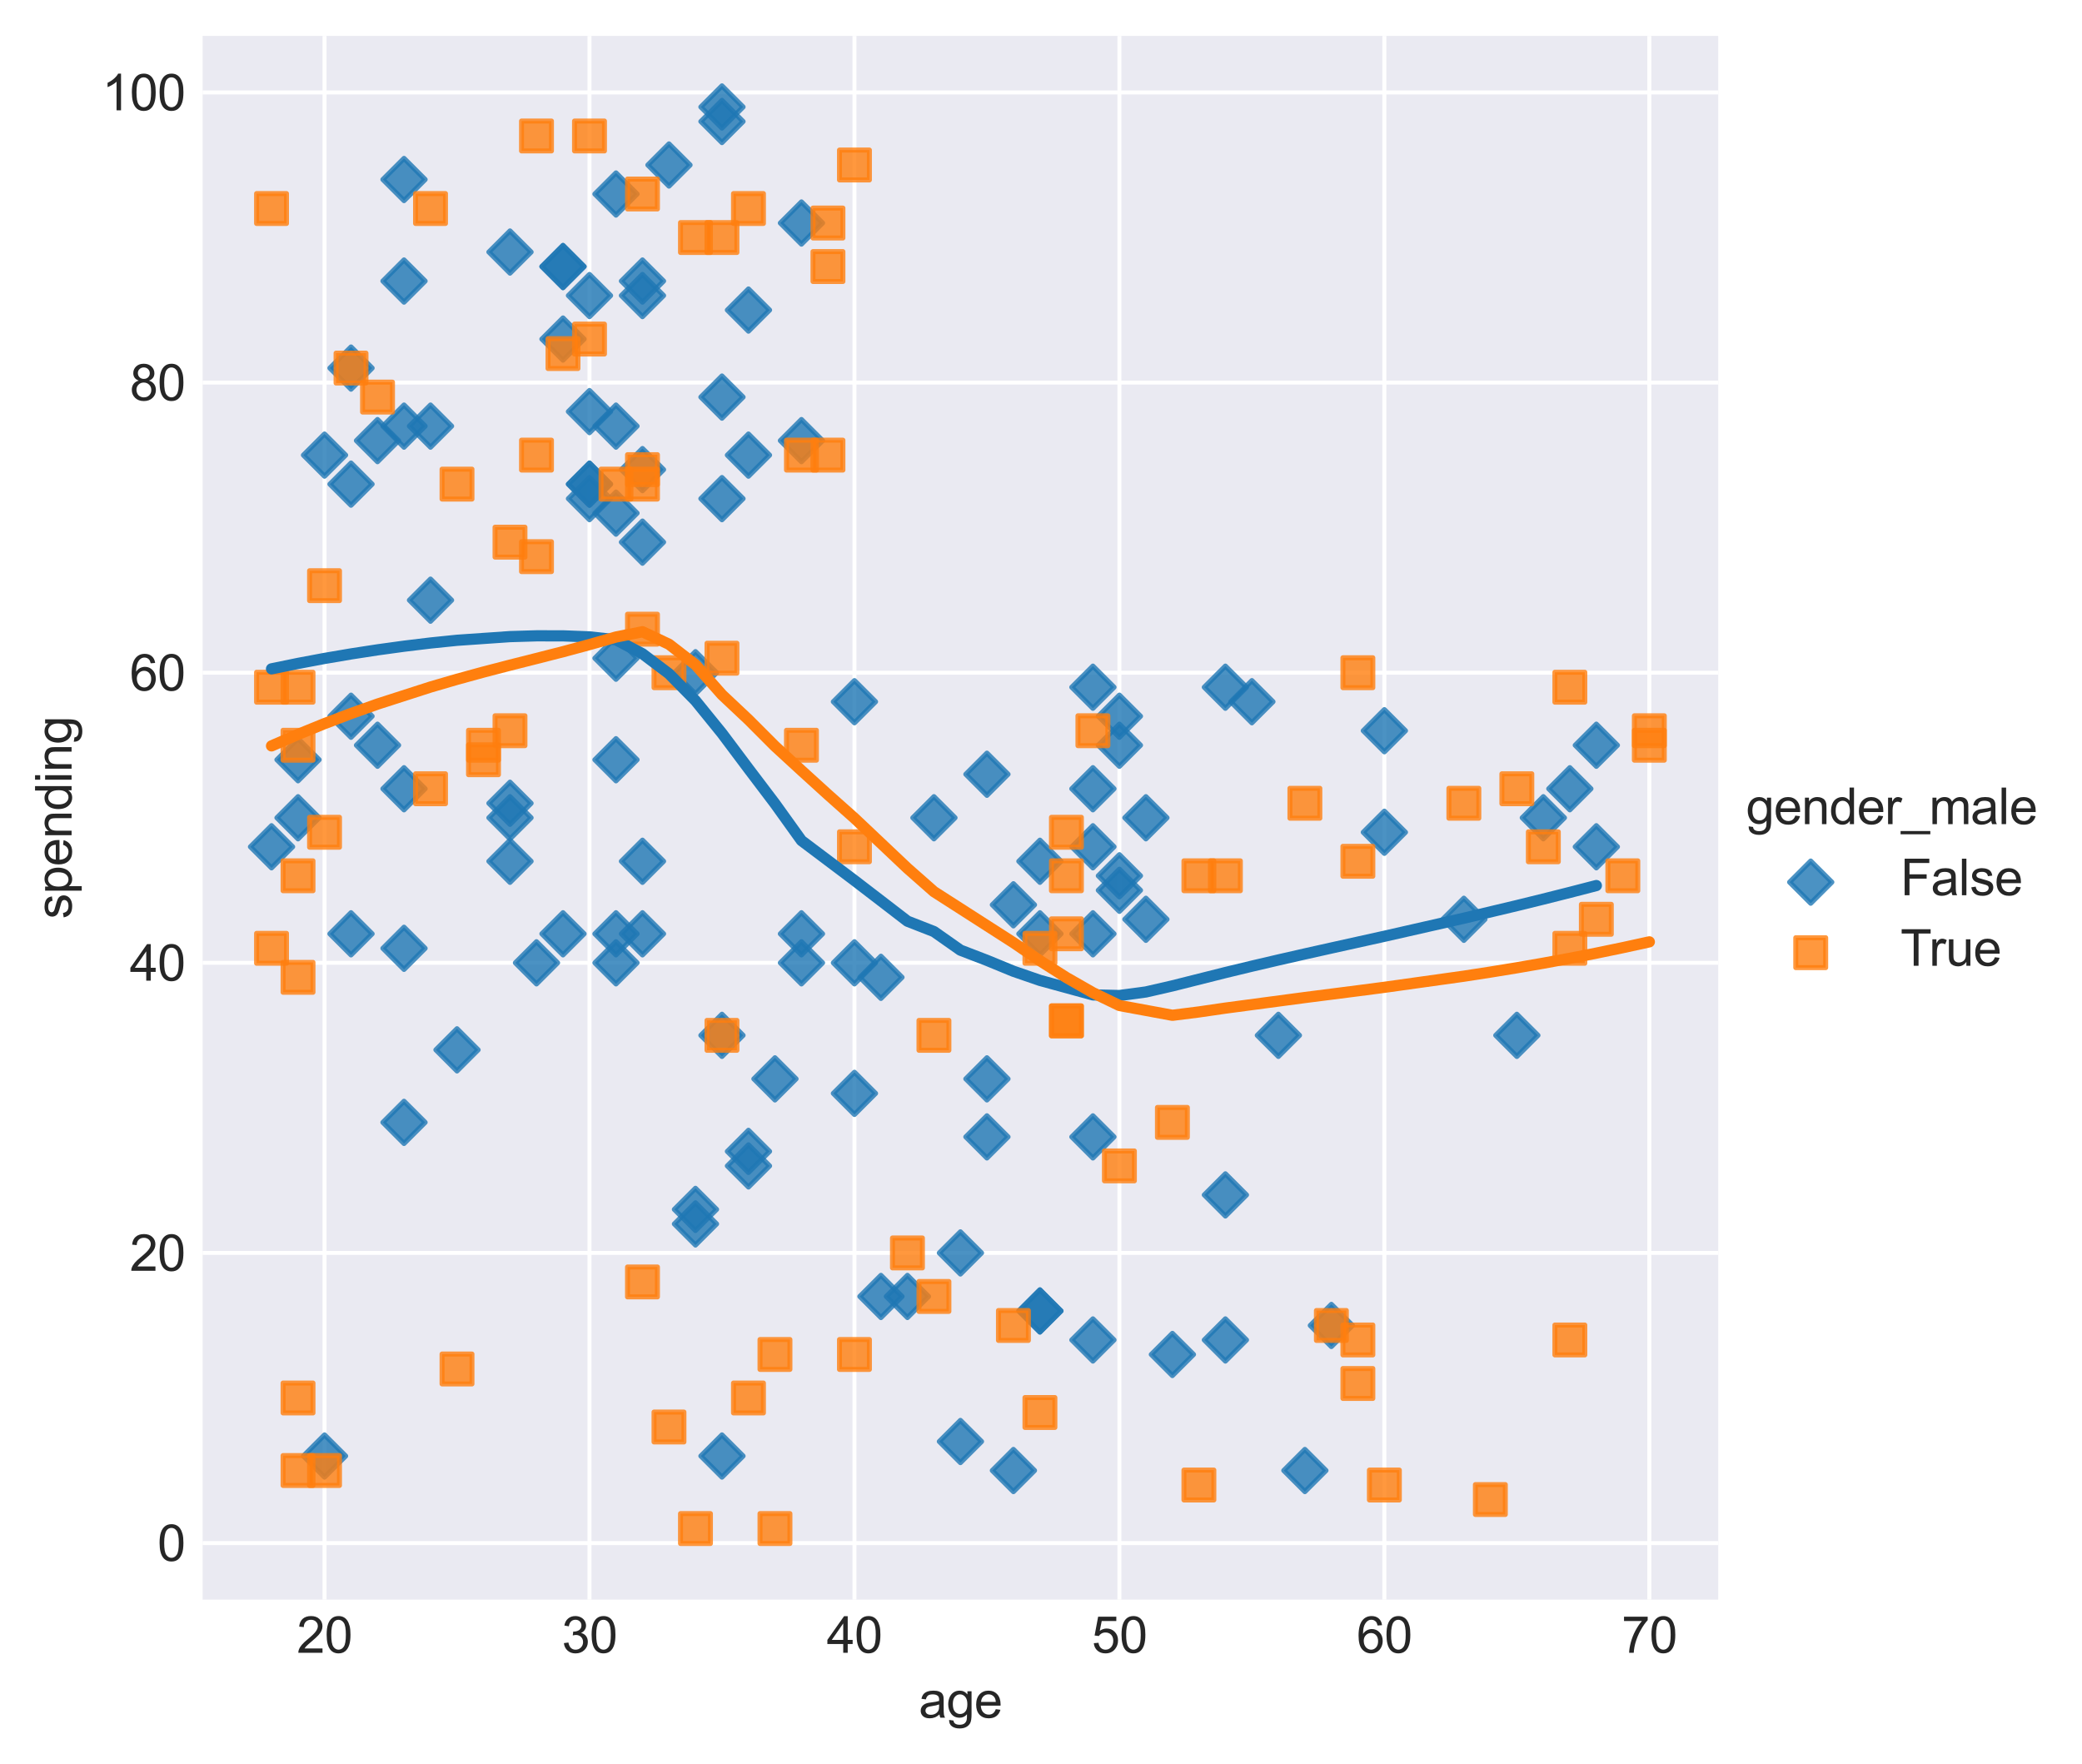 <?xml version="1.0" encoding="utf-8" standalone="no"?>
<!DOCTYPE svg PUBLIC "-//W3C//DTD SVG 1.1//EN"
  "http://www.w3.org/Graphics/SVG/1.1/DTD/svg11.dtd">
<svg xmlns:xlink="http://www.w3.org/1999/xlink" width="417.597pt" height="353.811pt" viewBox="0 0 417.597 353.811" xmlns="http://www.w3.org/2000/svg" version="1.1">
 <defs>
  <style type="text/css">*{stroke-linejoin: round; stroke-linecap: butt}</style>
 </defs>
 <g id="figure_1">
  <g id="patch_1">
   <path d="M 0 353.811 
L 417.597 353.811 
L 417.597 0 
L 0 0 
z
" style="fill: #ffffff"/>
  </g>
  <g id="axes_1">
   <g id="patch_2">
    <path d="M 40.645 320.82 
L 344.632 320.82 
L 344.632 7.2 
L 40.645 7.2 
z
" style="fill: #eaeaf2"/>
   </g>
   <g id="matplotlib.axis_1">
    <g id="xtick_1">
     <g id="line2d_1">
      <path d="M 65.092 320.82 
L 65.092 7.2 
" clip-path="url(#p443d6ecf7d)" style="fill: none; stroke: #ffffff; stroke-width: 0.8; stroke-linecap: round"/>
     </g>
     <g id="text_1">
      <!-- 20 -->
      <g style="fill: #262626" transform="translate(59.531 331.478) scale(0.1 -0.1)">
       <defs>
        <path id="ArialMT-32" d="M 3222 541 
L 3222 0 
L 194 0 
Q 188 203 259 391 
Q 375 700 629 1000 
Q 884 1300 1366 1694 
Q 2113 2306 2375 2664 
Q 2638 3022 2638 3341 
Q 2638 3675 2398 3904 
Q 2159 4134 1775 4134 
Q 1369 4134 1125 3890 
Q 881 3647 878 3216 
L 300 3275 
Q 359 3922 746 4261 
Q 1134 4600 1788 4600 
Q 2447 4600 2831 4234 
Q 3216 3869 3216 3328 
Q 3216 3053 3103 2787 
Q 2991 2522 2730 2228 
Q 2469 1934 1863 1422 
Q 1356 997 1212 845 
Q 1069 694 975 541 
L 3222 541 
z
" transform="scale(0.016)"/>
        <path id="ArialMT-30" d="M 266 2259 
Q 266 3072 433 3567 
Q 600 4063 929 4331 
Q 1259 4600 1759 4600 
Q 2128 4600 2406 4451 
Q 2684 4303 2865 4023 
Q 3047 3744 3150 3342 
Q 3253 2941 3253 2259 
Q 3253 1453 3087 958 
Q 2922 463 2592 192 
Q 2263 -78 1759 -78 
Q 1097 -78 719 397 
Q 266 969 266 2259 
z
M 844 2259 
Q 844 1131 1108 757 
Q 1372 384 1759 384 
Q 2147 384 2411 759 
Q 2675 1134 2675 2259 
Q 2675 3391 2411 3762 
Q 2147 4134 1753 4134 
Q 1366 4134 1134 3806 
Q 844 3388 844 2259 
z
" transform="scale(0.016)"/>
       </defs>
       <use xlink:href="#ArialMT-32"/>
       <use xlink:href="#ArialMT-30" x="55.615"/>
      </g>
     </g>
    </g>
    <g id="xtick_2">
     <g id="line2d_2">
      <path d="M 118.236 320.82 
L 118.236 7.2 
" clip-path="url(#p443d6ecf7d)" style="fill: none; stroke: #ffffff; stroke-width: 0.8; stroke-linecap: round"/>
     </g>
     <g id="text_2">
      <!-- 30 -->
      <g style="fill: #262626" transform="translate(112.675 331.478) scale(0.1 -0.1)">
       <defs>
        <path id="ArialMT-33" d="M 269 1209 
L 831 1284 
Q 928 806 1161 595 
Q 1394 384 1728 384 
Q 2125 384 2398 659 
Q 2672 934 2672 1341 
Q 2672 1728 2419 1979 
Q 2166 2231 1775 2231 
Q 1616 2231 1378 2169 
L 1441 2663 
Q 1497 2656 1531 2656 
Q 1891 2656 2178 2843 
Q 2466 3031 2466 3422 
Q 2466 3731 2256 3934 
Q 2047 4138 1716 4138 
Q 1388 4138 1169 3931 
Q 950 3725 888 3313 
L 325 3413 
Q 428 3978 793 4289 
Q 1159 4600 1703 4600 
Q 2078 4600 2393 4439 
Q 2709 4278 2876 4000 
Q 3044 3722 3044 3409 
Q 3044 3113 2884 2869 
Q 2725 2625 2413 2481 
Q 2819 2388 3044 2092 
Q 3269 1797 3269 1353 
Q 3269 753 2831 336 
Q 2394 -81 1725 -81 
Q 1122 -81 723 278 
Q 325 638 269 1209 
z
" transform="scale(0.016)"/>
       </defs>
       <use xlink:href="#ArialMT-33"/>
       <use xlink:href="#ArialMT-30" x="55.615"/>
      </g>
     </g>
    </g>
    <g id="xtick_3">
     <g id="line2d_3">
      <path d="M 171.381 320.82 
L 171.381 7.2 
" clip-path="url(#p443d6ecf7d)" style="fill: none; stroke: #ffffff; stroke-width: 0.8; stroke-linecap: round"/>
     </g>
     <g id="text_3">
      <!-- 40 -->
      <g style="fill: #262626" transform="translate(165.82 331.478) scale(0.1 -0.1)">
       <defs>
        <path id="ArialMT-34" d="M 2069 0 
L 2069 1097 
L 81 1097 
L 81 1613 
L 2172 4581 
L 2631 4581 
L 2631 1613 
L 3250 1613 
L 3250 1097 
L 2631 1097 
L 2631 0 
L 2069 0 
z
M 2069 1613 
L 2069 3678 
L 634 1613 
L 2069 1613 
z
" transform="scale(0.016)"/>
       </defs>
       <use xlink:href="#ArialMT-34"/>
       <use xlink:href="#ArialMT-30" x="55.615"/>
      </g>
     </g>
    </g>
    <g id="xtick_4">
     <g id="line2d_4">
      <path d="M 224.525 320.82 
L 224.525 7.2 
" clip-path="url(#p443d6ecf7d)" style="fill: none; stroke: #ffffff; stroke-width: 0.8; stroke-linecap: round"/>
     </g>
     <g id="text_4">
      <!-- 50 -->
      <g style="fill: #262626" transform="translate(218.964 331.478) scale(0.1 -0.1)">
       <defs>
        <path id="ArialMT-35" d="M 266 1200 
L 856 1250 
Q 922 819 1161 601 
Q 1400 384 1738 384 
Q 2144 384 2425 690 
Q 2706 997 2706 1503 
Q 2706 1984 2436 2262 
Q 2166 2541 1728 2541 
Q 1456 2541 1237 2417 
Q 1019 2294 894 2097 
L 366 2166 
L 809 4519 
L 3088 4519 
L 3088 3981 
L 1259 3981 
L 1013 2750 
Q 1425 3038 1878 3038 
Q 2478 3038 2890 2622 
Q 3303 2206 3303 1553 
Q 3303 931 2941 478 
Q 2500 -78 1738 -78 
Q 1113 -78 717 272 
Q 322 622 266 1200 
z
" transform="scale(0.016)"/>
       </defs>
       <use xlink:href="#ArialMT-35"/>
       <use xlink:href="#ArialMT-30" x="55.615"/>
      </g>
     </g>
    </g>
    <g id="xtick_5">
     <g id="line2d_5">
      <path d="M 277.67 320.82 
L 277.67 7.2 
" clip-path="url(#p443d6ecf7d)" style="fill: none; stroke: #ffffff; stroke-width: 0.8; stroke-linecap: round"/>
     </g>
     <g id="text_5">
      <!-- 60 -->
      <g style="fill: #262626" transform="translate(272.109 331.478) scale(0.1 -0.1)">
       <defs>
        <path id="ArialMT-36" d="M 3184 3459 
L 2625 3416 
Q 2550 3747 2413 3897 
Q 2184 4138 1850 4138 
Q 1581 4138 1378 3988 
Q 1113 3794 959 3422 
Q 806 3050 800 2363 
Q 1003 2672 1297 2822 
Q 1591 2972 1913 2972 
Q 2475 2972 2870 2558 
Q 3266 2144 3266 1488 
Q 3266 1056 3080 686 
Q 2894 316 2569 119 
Q 2244 -78 1831 -78 
Q 1128 -78 684 439 
Q 241 956 241 2144 
Q 241 3472 731 4075 
Q 1159 4600 1884 4600 
Q 2425 4600 2770 4297 
Q 3116 3994 3184 3459 
z
M 888 1484 
Q 888 1194 1011 928 
Q 1134 663 1356 523 
Q 1578 384 1822 384 
Q 2178 384 2434 671 
Q 2691 959 2691 1453 
Q 2691 1928 2437 2201 
Q 2184 2475 1800 2475 
Q 1419 2475 1153 2201 
Q 888 1928 888 1484 
z
" transform="scale(0.016)"/>
       </defs>
       <use xlink:href="#ArialMT-36"/>
       <use xlink:href="#ArialMT-30" x="55.615"/>
      </g>
     </g>
    </g>
    <g id="xtick_6">
     <g id="line2d_6">
      <path d="M 330.814 320.82 
L 330.814 7.2 
" clip-path="url(#p443d6ecf7d)" style="fill: none; stroke: #ffffff; stroke-width: 0.8; stroke-linecap: round"/>
     </g>
     <g id="text_6">
      <!-- 70 -->
      <g style="fill: #262626" transform="translate(325.253 331.478) scale(0.1 -0.1)">
       <defs>
        <path id="ArialMT-37" d="M 303 3981 
L 303 4522 
L 3269 4522 
L 3269 4084 
Q 2831 3619 2401 2847 
Q 1972 2075 1738 1259 
Q 1569 684 1522 0 
L 944 0 
Q 953 541 1156 1306 
Q 1359 2072 1739 2783 
Q 2119 3494 2547 3981 
L 303 3981 
z
" transform="scale(0.016)"/>
       </defs>
       <use xlink:href="#ArialMT-37"/>
       <use xlink:href="#ArialMT-30" x="55.615"/>
      </g>
     </g>
    </g>
    <g id="text_7">
     <!-- age -->
     <g style="fill: #262626" transform="translate(184.297 344.506) scale(0.1 -0.1)">
      <defs>
       <path id="ArialMT-61" d="M 2588 409 
Q 2275 144 1986 34 
Q 1697 -75 1366 -75 
Q 819 -75 525 192 
Q 231 459 231 875 
Q 231 1119 342 1320 
Q 453 1522 633 1644 
Q 813 1766 1038 1828 
Q 1203 1872 1538 1913 
Q 2219 1994 2541 2106 
Q 2544 2222 2544 2253 
Q 2544 2597 2384 2738 
Q 2169 2928 1744 2928 
Q 1347 2928 1158 2789 
Q 969 2650 878 2297 
L 328 2372 
Q 403 2725 575 2942 
Q 747 3159 1072 3276 
Q 1397 3394 1825 3394 
Q 2250 3394 2515 3294 
Q 2781 3194 2906 3042 
Q 3031 2891 3081 2659 
Q 3109 2516 3109 2141 
L 3109 1391 
Q 3109 606 3145 398 
Q 3181 191 3288 0 
L 2700 0 
Q 2613 175 2588 409 
z
M 2541 1666 
Q 2234 1541 1622 1453 
Q 1275 1403 1131 1340 
Q 988 1278 909 1158 
Q 831 1038 831 891 
Q 831 666 1001 516 
Q 1172 366 1500 366 
Q 1825 366 2078 508 
Q 2331 650 2450 897 
Q 2541 1088 2541 1459 
L 2541 1666 
z
" transform="scale(0.016)"/>
       <path id="ArialMT-67" d="M 319 -275 
L 866 -356 
Q 900 -609 1056 -725 
Q 1266 -881 1628 -881 
Q 2019 -881 2231 -725 
Q 2444 -569 2519 -288 
Q 2563 -116 2559 434 
Q 2191 0 1641 0 
Q 956 0 581 494 
Q 206 988 206 1678 
Q 206 2153 378 2554 
Q 550 2956 876 3175 
Q 1203 3394 1644 3394 
Q 2231 3394 2613 2919 
L 2613 3319 
L 3131 3319 
L 3131 450 
Q 3131 -325 2973 -648 
Q 2816 -972 2473 -1159 
Q 2131 -1347 1631 -1347 
Q 1038 -1347 672 -1080 
Q 306 -813 319 -275 
z
M 784 1719 
Q 784 1066 1043 766 
Q 1303 466 1694 466 
Q 2081 466 2343 764 
Q 2606 1063 2606 1700 
Q 2606 2309 2336 2618 
Q 2066 2928 1684 2928 
Q 1309 2928 1046 2623 
Q 784 2319 784 1719 
z
" transform="scale(0.016)"/>
       <path id="ArialMT-65" d="M 2694 1069 
L 3275 997 
Q 3138 488 2766 206 
Q 2394 -75 1816 -75 
Q 1088 -75 661 373 
Q 234 822 234 1631 
Q 234 2469 665 2931 
Q 1097 3394 1784 3394 
Q 2450 3394 2872 2941 
Q 3294 2488 3294 1666 
Q 3294 1616 3291 1516 
L 816 1516 
Q 847 969 1125 678 
Q 1403 388 1819 388 
Q 2128 388 2347 550 
Q 2566 713 2694 1069 
z
M 847 1978 
L 2700 1978 
Q 2663 2397 2488 2606 
Q 2219 2931 1791 2931 
Q 1403 2931 1139 2672 
Q 875 2413 847 1978 
z
" transform="scale(0.016)"/>
      </defs>
      <use xlink:href="#ArialMT-61"/>
      <use xlink:href="#ArialMT-67" x="55.615"/>
      <use xlink:href="#ArialMT-65" x="111.23"/>
     </g>
    </g>
   </g>
   <g id="matplotlib.axis_2">
    <g id="ytick_1">
     <g id="line2d_7">
      <path d="M 40.645 309.474 
L 344.632 309.474 
" clip-path="url(#p443d6ecf7d)" style="fill: none; stroke: #ffffff; stroke-width: 0.8; stroke-linecap: round"/>
     </g>
     <g id="text_8">
      <!-- 0 -->
      <g style="fill: #262626" transform="translate(31.584 313.053) scale(0.1 -0.1)">
       <use xlink:href="#ArialMT-30"/>
      </g>
     </g>
    </g>
    <g id="ytick_2">
     <g id="line2d_8">
      <path d="M 40.645 251.288 
L 344.632 251.288 
" clip-path="url(#p443d6ecf7d)" style="fill: none; stroke: #ffffff; stroke-width: 0.8; stroke-linecap: round"/>
     </g>
     <g id="text_9">
      <!-- 20 -->
      <g style="fill: #262626" transform="translate(26.023 254.867) scale(0.1 -0.1)">
       <use xlink:href="#ArialMT-32"/>
       <use xlink:href="#ArialMT-30" x="55.615"/>
      </g>
     </g>
    </g>
    <g id="ytick_3">
     <g id="line2d_9">
      <path d="M 40.645 193.103 
L 344.632 193.103 
" clip-path="url(#p443d6ecf7d)" style="fill: none; stroke: #ffffff; stroke-width: 0.8; stroke-linecap: round"/>
     </g>
     <g id="text_10">
      <!-- 40 -->
      <g style="fill: #262626" transform="translate(26.023 196.682) scale(0.1 -0.1)">
       <use xlink:href="#ArialMT-34"/>
       <use xlink:href="#ArialMT-30" x="55.615"/>
      </g>
     </g>
    </g>
    <g id="ytick_4">
     <g id="line2d_10">
      <path d="M 40.645 134.917 
L 344.632 134.917 
" clip-path="url(#p443d6ecf7d)" style="fill: none; stroke: #ffffff; stroke-width: 0.8; stroke-linecap: round"/>
     </g>
     <g id="text_11">
      <!-- 60 -->
      <g style="fill: #262626" transform="translate(26.023 138.496) scale(0.1 -0.1)">
       <use xlink:href="#ArialMT-36"/>
       <use xlink:href="#ArialMT-30" x="55.615"/>
      </g>
     </g>
    </g>
    <g id="ytick_5">
     <g id="line2d_11">
      <path d="M 40.645 76.732 
L 344.632 76.732 
" clip-path="url(#p443d6ecf7d)" style="fill: none; stroke: #ffffff; stroke-width: 0.8; stroke-linecap: round"/>
     </g>
     <g id="text_12">
      <!-- 80 -->
      <g style="fill: #262626" transform="translate(26.023 80.311) scale(0.1 -0.1)">
       <defs>
        <path id="ArialMT-38" d="M 1131 2484 
Q 781 2613 612 2850 
Q 444 3088 444 3419 
Q 444 3919 803 4259 
Q 1163 4600 1759 4600 
Q 2359 4600 2725 4251 
Q 3091 3903 3091 3403 
Q 3091 3084 2923 2848 
Q 2756 2613 2416 2484 
Q 2838 2347 3058 2040 
Q 3278 1734 3278 1309 
Q 3278 722 2862 322 
Q 2447 -78 1769 -78 
Q 1091 -78 675 323 
Q 259 725 259 1325 
Q 259 1772 486 2073 
Q 713 2375 1131 2484 
z
M 1019 3438 
Q 1019 3113 1228 2906 
Q 1438 2700 1772 2700 
Q 2097 2700 2305 2904 
Q 2513 3109 2513 3406 
Q 2513 3716 2298 3927 
Q 2084 4138 1766 4138 
Q 1444 4138 1231 3931 
Q 1019 3725 1019 3438 
z
M 838 1322 
Q 838 1081 952 856 
Q 1066 631 1291 507 
Q 1516 384 1775 384 
Q 2178 384 2440 643 
Q 2703 903 2703 1303 
Q 2703 1709 2433 1975 
Q 2163 2241 1756 2241 
Q 1359 2241 1098 1978 
Q 838 1716 838 1322 
z
" transform="scale(0.016)"/>
       </defs>
       <use xlink:href="#ArialMT-38"/>
       <use xlink:href="#ArialMT-30" x="55.615"/>
      </g>
     </g>
    </g>
    <g id="ytick_6">
     <g id="line2d_12">
      <path d="M 40.645 18.546 
L 344.632 18.546 
" clip-path="url(#p443d6ecf7d)" style="fill: none; stroke: #ffffff; stroke-width: 0.8; stroke-linecap: round"/>
     </g>
     <g id="text_13">
      <!-- 100 -->
      <g style="fill: #262626" transform="translate(20.462 22.125) scale(0.1 -0.1)">
       <defs>
        <path id="ArialMT-31" d="M 2384 0 
L 1822 0 
L 1822 3584 
Q 1619 3391 1289 3197 
Q 959 3003 697 2906 
L 697 3450 
Q 1169 3672 1522 3987 
Q 1875 4303 2022 4600 
L 2384 4600 
L 2384 0 
z
" transform="scale(0.016)"/>
       </defs>
       <use xlink:href="#ArialMT-31"/>
       <use xlink:href="#ArialMT-30" x="55.615"/>
       <use xlink:href="#ArialMT-30" x="111.23"/>
      </g>
     </g>
    </g>
    <g id="text_14">
     <!-- spending -->
     <g style="fill: #262626" transform="translate(14.358 184.304) rotate(-90) scale(0.1 -0.1)">
      <defs>
       <path id="ArialMT-73" d="M 197 991 
L 753 1078 
Q 800 744 1014 566 
Q 1228 388 1613 388 
Q 2000 388 2187 545 
Q 2375 703 2375 916 
Q 2375 1106 2209 1216 
Q 2094 1291 1634 1406 
Q 1016 1563 777 1677 
Q 538 1791 414 1992 
Q 291 2194 291 2438 
Q 291 2659 392 2848 
Q 494 3038 669 3163 
Q 800 3259 1026 3326 
Q 1253 3394 1513 3394 
Q 1903 3394 2198 3281 
Q 2494 3169 2634 2976 
Q 2775 2784 2828 2463 
L 2278 2388 
Q 2241 2644 2061 2787 
Q 1881 2931 1553 2931 
Q 1166 2931 1000 2803 
Q 834 2675 834 2503 
Q 834 2394 903 2306 
Q 972 2216 1119 2156 
Q 1203 2125 1616 2013 
Q 2213 1853 2448 1751 
Q 2684 1650 2818 1456 
Q 2953 1263 2953 975 
Q 2953 694 2789 445 
Q 2625 197 2315 61 
Q 2006 -75 1616 -75 
Q 969 -75 630 194 
Q 291 463 197 991 
z
" transform="scale(0.016)"/>
       <path id="ArialMT-70" d="M 422 -1272 
L 422 3319 
L 934 3319 
L 934 2888 
Q 1116 3141 1344 3267 
Q 1572 3394 1897 3394 
Q 2322 3394 2647 3175 
Q 2972 2956 3137 2557 
Q 3303 2159 3303 1684 
Q 3303 1175 3120 767 
Q 2938 359 2589 142 
Q 2241 -75 1856 -75 
Q 1575 -75 1351 44 
Q 1128 163 984 344 
L 984 -1272 
L 422 -1272 
z
M 931 1641 
Q 931 1000 1190 694 
Q 1450 388 1819 388 
Q 2194 388 2461 705 
Q 2728 1022 2728 1688 
Q 2728 2322 2467 2637 
Q 2206 2953 1844 2953 
Q 1484 2953 1207 2617 
Q 931 2281 931 1641 
z
" transform="scale(0.016)"/>
       <path id="ArialMT-6e" d="M 422 0 
L 422 3319 
L 928 3319 
L 928 2847 
Q 1294 3394 1984 3394 
Q 2284 3394 2536 3286 
Q 2788 3178 2913 3003 
Q 3038 2828 3088 2588 
Q 3119 2431 3119 2041 
L 3119 0 
L 2556 0 
L 2556 2019 
Q 2556 2363 2490 2533 
Q 2425 2703 2258 2804 
Q 2091 2906 1866 2906 
Q 1506 2906 1245 2678 
Q 984 2450 984 1813 
L 984 0 
L 422 0 
z
" transform="scale(0.016)"/>
       <path id="ArialMT-64" d="M 2575 0 
L 2575 419 
Q 2259 -75 1647 -75 
Q 1250 -75 917 144 
Q 584 363 401 755 
Q 219 1147 219 1656 
Q 219 2153 384 2558 
Q 550 2963 881 3178 
Q 1213 3394 1622 3394 
Q 1922 3394 2156 3267 
Q 2391 3141 2538 2938 
L 2538 4581 
L 3097 4581 
L 3097 0 
L 2575 0 
z
M 797 1656 
Q 797 1019 1065 703 
Q 1334 388 1700 388 
Q 2069 388 2326 689 
Q 2584 991 2584 1609 
Q 2584 2291 2321 2609 
Q 2059 2928 1675 2928 
Q 1300 2928 1048 2622 
Q 797 2316 797 1656 
z
" transform="scale(0.016)"/>
       <path id="ArialMT-69" d="M 425 3934 
L 425 4581 
L 988 4581 
L 988 3934 
L 425 3934 
z
M 425 0 
L 425 3319 
L 988 3319 
L 988 0 
L 425 0 
z
" transform="scale(0.016)"/>
      </defs>
      <use xlink:href="#ArialMT-73"/>
      <use xlink:href="#ArialMT-70" x="50"/>
      <use xlink:href="#ArialMT-65" x="105.615"/>
      <use xlink:href="#ArialMT-6e" x="161.23"/>
      <use xlink:href="#ArialMT-64" x="216.846"/>
      <use xlink:href="#ArialMT-69" x="272.461"/>
      <use xlink:href="#ArialMT-6e" x="294.678"/>
      <use xlink:href="#ArialMT-67" x="350.293"/>
     </g>
    </g>
   </g>
   <g id="PathCollection_1">
    <defs>
     <path id="m756ca6b375" d="M -0 4.243 
L 4.243 0 
L 0 -4.243 
L -4.243 -0 
z
" style="stroke: #1f77b4; stroke-opacity: 0.8"/>
    </defs>
    <g clip-path="url(#p443d6ecf7d)">
     <use xlink:href="#m756ca6b375" x="65.092" y="292.018" style="fill: #1f77b4; fill-opacity: 0.8; stroke: #1f77b4; stroke-opacity: 0.8"/>
     <use xlink:href="#m756ca6b375" x="81.035" y="85.46" style="fill: #1f77b4; fill-opacity: 0.8; stroke: #1f77b4; stroke-opacity: 0.8"/>
     <use xlink:href="#m756ca6b375" x="123.551" y="193.103" style="fill: #1f77b4; fill-opacity: 0.8; stroke: #1f77b4; stroke-opacity: 0.8"/>
     <use xlink:href="#m756ca6b375" x="75.721" y="88.369" style="fill: #1f77b4; fill-opacity: 0.8; stroke: #1f77b4; stroke-opacity: 0.8"/>
     <use xlink:href="#m756ca6b375" x="144.808" y="292.018" style="fill: #1f77b4; fill-opacity: 0.8; stroke: #1f77b4; stroke-opacity: 0.8"/>
     <use xlink:href="#m756ca6b375" x="81.035" y="36.002" style="fill: #1f77b4; fill-opacity: 0.8; stroke: #1f77b4; stroke-opacity: 0.8"/>
     <use xlink:href="#m756ca6b375" x="118.236" y="100.006" style="fill: #1f77b4; fill-opacity: 0.8; stroke: #1f77b4; stroke-opacity: 0.8"/>
     <use xlink:href="#m756ca6b375" x="144.808" y="21.455" style="fill: #1f77b4; fill-opacity: 0.8; stroke: #1f77b4; stroke-opacity: 0.8"/>
     <use xlink:href="#m756ca6b375" x="267.041" y="265.835" style="fill: #1f77b4; fill-opacity: 0.8; stroke: #1f77b4; stroke-opacity: 0.8"/>
     <use xlink:href="#m756ca6b375" x="86.35" y="85.46" style="fill: #1f77b4; fill-opacity: 0.8; stroke: #1f77b4; stroke-opacity: 0.8"/>
     <use xlink:href="#m756ca6b375" x="144.808" y="207.649" style="fill: #1f77b4; fill-opacity: 0.8; stroke: #1f77b4; stroke-opacity: 0.8"/>
     <use xlink:href="#m756ca6b375" x="144.808" y="24.365" style="fill: #1f77b4; fill-opacity: 0.8; stroke: #1f77b4; stroke-opacity: 0.8"/>
     <use xlink:href="#m756ca6b375" x="203.267" y="294.927" style="fill: #1f77b4; fill-opacity: 0.8; stroke: #1f77b4; stroke-opacity: 0.8"/>
     <use xlink:href="#m756ca6b375" x="245.783" y="268.744" style="fill: #1f77b4; fill-opacity: 0.8; stroke: #1f77b4; stroke-opacity: 0.8"/>
     <use xlink:href="#m756ca6b375" x="197.953" y="216.377" style="fill: #1f77b4; fill-opacity: 0.8; stroke: #1f77b4; stroke-opacity: 0.8"/>
     <use xlink:href="#m756ca6b375" x="171.381" y="219.286" style="fill: #1f77b4; fill-opacity: 0.8; stroke: #1f77b4; stroke-opacity: 0.8"/>
     <use xlink:href="#m756ca6b375" x="81.035" y="56.367" style="fill: #1f77b4; fill-opacity: 0.8; stroke: #1f77b4; stroke-opacity: 0.8"/>
     <use xlink:href="#m756ca6b375" x="70.406" y="97.097" style="fill: #1f77b4; fill-opacity: 0.8; stroke: #1f77b4; stroke-opacity: 0.8"/>
     <use xlink:href="#m756ca6b375" x="219.211" y="268.744" style="fill: #1f77b4; fill-opacity: 0.8; stroke: #1f77b4; stroke-opacity: 0.8"/>
     <use xlink:href="#m756ca6b375" x="70.406" y="73.822" style="fill: #1f77b4; fill-opacity: 0.8; stroke: #1f77b4; stroke-opacity: 0.8"/>
     <use xlink:href="#m756ca6b375" x="182.01" y="260.016" style="fill: #1f77b4; fill-opacity: 0.8; stroke: #1f77b4; stroke-opacity: 0.8"/>
     <use xlink:href="#m756ca6b375" x="118.236" y="97.097" style="fill: #1f77b4; fill-opacity: 0.8; stroke: #1f77b4; stroke-opacity: 0.8"/>
     <use xlink:href="#m756ca6b375" x="150.123" y="233.833" style="fill: #1f77b4; fill-opacity: 0.8; stroke: #1f77b4; stroke-opacity: 0.8"/>
     <use xlink:href="#m756ca6b375" x="65.092" y="91.278" style="fill: #1f77b4; fill-opacity: 0.8; stroke: #1f77b4; stroke-opacity: 0.8"/>
     <use xlink:href="#m756ca6b375" x="304.242" y="207.649" style="fill: #1f77b4; fill-opacity: 0.8; stroke: #1f77b4; stroke-opacity: 0.8"/>
     <use xlink:href="#m756ca6b375" x="123.551" y="132.008" style="fill: #1f77b4; fill-opacity: 0.8; stroke: #1f77b4; stroke-opacity: 0.8"/>
     <use xlink:href="#m756ca6b375" x="219.211" y="228.014" style="fill: #1f77b4; fill-opacity: 0.8; stroke: #1f77b4; stroke-opacity: 0.8"/>
     <use xlink:href="#m756ca6b375" x="86.35" y="120.371" style="fill: #1f77b4; fill-opacity: 0.8; stroke: #1f77b4; stroke-opacity: 0.8"/>
     <use xlink:href="#m756ca6b375" x="224.525" y="149.464" style="fill: #1f77b4; fill-opacity: 0.8; stroke: #1f77b4; stroke-opacity: 0.8"/>
     <use xlink:href="#m756ca6b375" x="102.293" y="172.738" style="fill: #1f77b4; fill-opacity: 0.8; stroke: #1f77b4; stroke-opacity: 0.8"/>
     <use xlink:href="#m756ca6b375" x="112.922" y="187.284" style="fill: #1f77b4; fill-opacity: 0.8; stroke: #1f77b4; stroke-opacity: 0.8"/>
     <use xlink:href="#m756ca6b375" x="123.551" y="187.284" style="fill: #1f77b4; fill-opacity: 0.8; stroke: #1f77b4; stroke-opacity: 0.8"/>
     <use xlink:href="#m756ca6b375" x="219.211" y="158.191" style="fill: #1f77b4; fill-opacity: 0.8; stroke: #1f77b4; stroke-opacity: 0.8"/>
     <use xlink:href="#m756ca6b375" x="123.551" y="152.373" style="fill: #1f77b4; fill-opacity: 0.8; stroke: #1f77b4; stroke-opacity: 0.8"/>
     <use xlink:href="#m756ca6b375" x="224.525" y="178.556" style="fill: #1f77b4; fill-opacity: 0.8; stroke: #1f77b4; stroke-opacity: 0.8"/>
     <use xlink:href="#m756ca6b375" x="229.84" y="164.01" style="fill: #1f77b4; fill-opacity: 0.8; stroke: #1f77b4; stroke-opacity: 0.8"/>
     <use xlink:href="#m756ca6b375" x="102.293" y="161.101" style="fill: #1f77b4; fill-opacity: 0.8; stroke: #1f77b4; stroke-opacity: 0.8"/>
     <use xlink:href="#m756ca6b375" x="314.871" y="158.191" style="fill: #1f77b4; fill-opacity: 0.8; stroke: #1f77b4; stroke-opacity: 0.8"/>
     <use xlink:href="#m756ca6b375" x="245.783" y="137.827" style="fill: #1f77b4; fill-opacity: 0.8; stroke: #1f77b4; stroke-opacity: 0.8"/>
     <use xlink:href="#m756ca6b375" x="187.324" y="164.01" style="fill: #1f77b4; fill-opacity: 0.8; stroke: #1f77b4; stroke-opacity: 0.8"/>
     <use xlink:href="#m756ca6b375" x="320.185" y="169.829" style="fill: #1f77b4; fill-opacity: 0.8; stroke: #1f77b4; stroke-opacity: 0.8"/>
     <use xlink:href="#m756ca6b375" x="128.865" y="172.738" style="fill: #1f77b4; fill-opacity: 0.8; stroke: #1f77b4; stroke-opacity: 0.8"/>
     <use xlink:href="#m756ca6b375" x="208.582" y="187.284" style="fill: #1f77b4; fill-opacity: 0.8; stroke: #1f77b4; stroke-opacity: 0.8"/>
     <use xlink:href="#m756ca6b375" x="277.67" y="166.919" style="fill: #1f77b4; fill-opacity: 0.8; stroke: #1f77b4; stroke-opacity: 0.8"/>
     <use xlink:href="#m756ca6b375" x="277.67" y="146.554" style="fill: #1f77b4; fill-opacity: 0.8; stroke: #1f77b4; stroke-opacity: 0.8"/>
     <use xlink:href="#m756ca6b375" x="197.953" y="155.282" style="fill: #1f77b4; fill-opacity: 0.8; stroke: #1f77b4; stroke-opacity: 0.8"/>
     <use xlink:href="#m756ca6b375" x="81.035" y="158.191" style="fill: #1f77b4; fill-opacity: 0.8; stroke: #1f77b4; stroke-opacity: 0.8"/>
     <use xlink:href="#m756ca6b375" x="219.211" y="187.284" style="fill: #1f77b4; fill-opacity: 0.8; stroke: #1f77b4; stroke-opacity: 0.8"/>
     <use xlink:href="#m756ca6b375" x="203.267" y="181.466" style="fill: #1f77b4; fill-opacity: 0.8; stroke: #1f77b4; stroke-opacity: 0.8"/>
     <use xlink:href="#m756ca6b375" x="70.406" y="143.645" style="fill: #1f77b4; fill-opacity: 0.8; stroke: #1f77b4; stroke-opacity: 0.8"/>
     <use xlink:href="#m756ca6b375" x="251.097" y="140.736" style="fill: #1f77b4; fill-opacity: 0.8; stroke: #1f77b4; stroke-opacity: 0.8"/>
     <use xlink:href="#m756ca6b375" x="75.721" y="149.464" style="fill: #1f77b4; fill-opacity: 0.8; stroke: #1f77b4; stroke-opacity: 0.8"/>
     <use xlink:href="#m756ca6b375" x="139.494" y="134.917" style="fill: #1f77b4; fill-opacity: 0.8; stroke: #1f77b4; stroke-opacity: 0.8"/>
     <use xlink:href="#m756ca6b375" x="224.525" y="175.647" style="fill: #1f77b4; fill-opacity: 0.8; stroke: #1f77b4; stroke-opacity: 0.8"/>
     <use xlink:href="#m756ca6b375" x="320.185" y="149.464" style="fill: #1f77b4; fill-opacity: 0.8; stroke: #1f77b4; stroke-opacity: 0.8"/>
     <use xlink:href="#m756ca6b375" x="171.381" y="193.103" style="fill: #1f77b4; fill-opacity: 0.8; stroke: #1f77b4; stroke-opacity: 0.8"/>
     <use xlink:href="#m756ca6b375" x="128.865" y="187.284" style="fill: #1f77b4; fill-opacity: 0.8; stroke: #1f77b4; stroke-opacity: 0.8"/>
     <use xlink:href="#m756ca6b375" x="208.582" y="172.738" style="fill: #1f77b4; fill-opacity: 0.8; stroke: #1f77b4; stroke-opacity: 0.8"/>
     <use xlink:href="#m756ca6b375" x="102.293" y="164.01" style="fill: #1f77b4; fill-opacity: 0.8; stroke: #1f77b4; stroke-opacity: 0.8"/>
     <use xlink:href="#m756ca6b375" x="81.035" y="190.193" style="fill: #1f77b4; fill-opacity: 0.8; stroke: #1f77b4; stroke-opacity: 0.8"/>
     <use xlink:href="#m756ca6b375" x="219.211" y="169.829" style="fill: #1f77b4; fill-opacity: 0.8; stroke: #1f77b4; stroke-opacity: 0.8"/>
     <use xlink:href="#m756ca6b375" x="70.406" y="187.284" style="fill: #1f77b4; fill-opacity: 0.8; stroke: #1f77b4; stroke-opacity: 0.8"/>
     <use xlink:href="#m756ca6b375" x="309.556" y="164.01" style="fill: #1f77b4; fill-opacity: 0.8; stroke: #1f77b4; stroke-opacity: 0.8"/>
     <use xlink:href="#m756ca6b375" x="59.777" y="152.373" style="fill: #1f77b4; fill-opacity: 0.8; stroke: #1f77b4; stroke-opacity: 0.8"/>
     <use xlink:href="#m756ca6b375" x="160.752" y="187.284" style="fill: #1f77b4; fill-opacity: 0.8; stroke: #1f77b4; stroke-opacity: 0.8"/>
     <use xlink:href="#m756ca6b375" x="54.463" y="169.829" style="fill: #1f77b4; fill-opacity: 0.8; stroke: #1f77b4; stroke-opacity: 0.8"/>
     <use xlink:href="#m756ca6b375" x="59.777" y="164.01" style="fill: #1f77b4; fill-opacity: 0.8; stroke: #1f77b4; stroke-opacity: 0.8"/>
     <use xlink:href="#m756ca6b375" x="293.613" y="184.375" style="fill: #1f77b4; fill-opacity: 0.8; stroke: #1f77b4; stroke-opacity: 0.8"/>
     <use xlink:href="#m756ca6b375" x="219.211" y="137.827" style="fill: #1f77b4; fill-opacity: 0.8; stroke: #1f77b4; stroke-opacity: 0.8"/>
     <use xlink:href="#m756ca6b375" x="229.84" y="184.375" style="fill: #1f77b4; fill-opacity: 0.8; stroke: #1f77b4; stroke-opacity: 0.8"/>
     <use xlink:href="#m756ca6b375" x="224.525" y="143.645" style="fill: #1f77b4; fill-opacity: 0.8; stroke: #1f77b4; stroke-opacity: 0.8"/>
     <use xlink:href="#m756ca6b375" x="160.752" y="193.103" style="fill: #1f77b4; fill-opacity: 0.8; stroke: #1f77b4; stroke-opacity: 0.8"/>
     <use xlink:href="#m756ca6b375" x="171.381" y="140.736" style="fill: #1f77b4; fill-opacity: 0.8; stroke: #1f77b4; stroke-opacity: 0.8"/>
     <use xlink:href="#m756ca6b375" x="81.035" y="225.105" style="fill: #1f77b4; fill-opacity: 0.8; stroke: #1f77b4; stroke-opacity: 0.8"/>
     <use xlink:href="#m756ca6b375" x="123.551" y="85.46" style="fill: #1f77b4; fill-opacity: 0.8; stroke: #1f77b4; stroke-opacity: 0.8"/>
     <use xlink:href="#m756ca6b375" x="91.664" y="210.558" style="fill: #1f77b4; fill-opacity: 0.8; stroke: #1f77b4; stroke-opacity: 0.8"/>
     <use xlink:href="#m756ca6b375" x="123.551" y="102.915" style="fill: #1f77b4; fill-opacity: 0.8; stroke: #1f77b4; stroke-opacity: 0.8"/>
     <use xlink:href="#m756ca6b375" x="112.922" y="53.457" style="fill: #1f77b4; fill-opacity: 0.8; stroke: #1f77b4; stroke-opacity: 0.8"/>
     <use xlink:href="#m756ca6b375" x="192.638" y="289.109" style="fill: #1f77b4; fill-opacity: 0.8; stroke: #1f77b4; stroke-opacity: 0.8"/>
     <use xlink:href="#m756ca6b375" x="144.808" y="100.006" style="fill: #1f77b4; fill-opacity: 0.8; stroke: #1f77b4; stroke-opacity: 0.8"/>
     <use xlink:href="#m756ca6b375" x="261.726" y="294.927" style="fill: #1f77b4; fill-opacity: 0.8; stroke: #1f77b4; stroke-opacity: 0.8"/>
     <use xlink:href="#m756ca6b375" x="107.607" y="193.103" style="fill: #1f77b4; fill-opacity: 0.8; stroke: #1f77b4; stroke-opacity: 0.8"/>
     <use xlink:href="#m756ca6b375" x="128.865" y="56.367" style="fill: #1f77b4; fill-opacity: 0.8; stroke: #1f77b4; stroke-opacity: 0.8"/>
     <use xlink:href="#m756ca6b375" x="128.865" y="94.187" style="fill: #1f77b4; fill-opacity: 0.8; stroke: #1f77b4; stroke-opacity: 0.8"/>
     <use xlink:href="#m756ca6b375" x="139.494" y="245.47" style="fill: #1f77b4; fill-opacity: 0.8; stroke: #1f77b4; stroke-opacity: 0.8"/>
     <use xlink:href="#m756ca6b375" x="192.638" y="251.288" style="fill: #1f77b4; fill-opacity: 0.8; stroke: #1f77b4; stroke-opacity: 0.8"/>
     <use xlink:href="#m756ca6b375" x="160.752" y="88.369" style="fill: #1f77b4; fill-opacity: 0.8; stroke: #1f77b4; stroke-opacity: 0.8"/>
     <use xlink:href="#m756ca6b375" x="208.582" y="262.925" style="fill: #1f77b4; fill-opacity: 0.8; stroke: #1f77b4; stroke-opacity: 0.8"/>
     <use xlink:href="#m756ca6b375" x="102.293" y="50.548" style="fill: #1f77b4; fill-opacity: 0.8; stroke: #1f77b4; stroke-opacity: 0.8"/>
     <use xlink:href="#m756ca6b375" x="118.236" y="82.55" style="fill: #1f77b4; fill-opacity: 0.8; stroke: #1f77b4; stroke-opacity: 0.8"/>
     <use xlink:href="#m756ca6b375" x="118.236" y="97.097" style="fill: #1f77b4; fill-opacity: 0.8; stroke: #1f77b4; stroke-opacity: 0.8"/>
     <use xlink:href="#m756ca6b375" x="256.412" y="207.649" style="fill: #1f77b4; fill-opacity: 0.8; stroke: #1f77b4; stroke-opacity: 0.8"/>
     <use xlink:href="#m756ca6b375" x="112.922" y="68.004" style="fill: #1f77b4; fill-opacity: 0.8; stroke: #1f77b4; stroke-opacity: 0.8"/>
     <use xlink:href="#m756ca6b375" x="123.551" y="38.911" style="fill: #1f77b4; fill-opacity: 0.8; stroke: #1f77b4; stroke-opacity: 0.8"/>
     <use xlink:href="#m756ca6b375" x="150.123" y="91.278" style="fill: #1f77b4; fill-opacity: 0.8; stroke: #1f77b4; stroke-opacity: 0.8"/>
     <use xlink:href="#m756ca6b375" x="134.18" y="33.093" style="fill: #1f77b4; fill-opacity: 0.8; stroke: #1f77b4; stroke-opacity: 0.8"/>
     <use xlink:href="#m756ca6b375" x="150.123" y="230.923" style="fill: #1f77b4; fill-opacity: 0.8; stroke: #1f77b4; stroke-opacity: 0.8"/>
     <use xlink:href="#m756ca6b375" x="235.154" y="271.653" style="fill: #1f77b4; fill-opacity: 0.8; stroke: #1f77b4; stroke-opacity: 0.8"/>
     <use xlink:href="#m756ca6b375" x="118.236" y="59.276" style="fill: #1f77b4; fill-opacity: 0.8; stroke: #1f77b4; stroke-opacity: 0.8"/>
     <use xlink:href="#m756ca6b375" x="155.437" y="216.377" style="fill: #1f77b4; fill-opacity: 0.8; stroke: #1f77b4; stroke-opacity: 0.8"/>
     <use xlink:href="#m756ca6b375" x="128.865" y="59.276" style="fill: #1f77b4; fill-opacity: 0.8; stroke: #1f77b4; stroke-opacity: 0.8"/>
     <use xlink:href="#m756ca6b375" x="112.922" y="53.457" style="fill: #1f77b4; fill-opacity: 0.8; stroke: #1f77b4; stroke-opacity: 0.8"/>
     <use xlink:href="#m756ca6b375" x="176.695" y="196.012" style="fill: #1f77b4; fill-opacity: 0.8; stroke: #1f77b4; stroke-opacity: 0.8"/>
     <use xlink:href="#m756ca6b375" x="245.783" y="239.651" style="fill: #1f77b4; fill-opacity: 0.8; stroke: #1f77b4; stroke-opacity: 0.8"/>
     <use xlink:href="#m756ca6b375" x="176.695" y="260.016" style="fill: #1f77b4; fill-opacity: 0.8; stroke: #1f77b4; stroke-opacity: 0.8"/>
     <use xlink:href="#m756ca6b375" x="150.123" y="62.185" style="fill: #1f77b4; fill-opacity: 0.8; stroke: #1f77b4; stroke-opacity: 0.8"/>
     <use xlink:href="#m756ca6b375" x="139.494" y="242.56" style="fill: #1f77b4; fill-opacity: 0.8; stroke: #1f77b4; stroke-opacity: 0.8"/>
     <use xlink:href="#m756ca6b375" x="128.865" y="108.734" style="fill: #1f77b4; fill-opacity: 0.8; stroke: #1f77b4; stroke-opacity: 0.8"/>
     <use xlink:href="#m756ca6b375" x="160.752" y="44.73" style="fill: #1f77b4; fill-opacity: 0.8; stroke: #1f77b4; stroke-opacity: 0.8"/>
     <use xlink:href="#m756ca6b375" x="208.582" y="262.925" style="fill: #1f77b4; fill-opacity: 0.8; stroke: #1f77b4; stroke-opacity: 0.8"/>
     <use xlink:href="#m756ca6b375" x="144.808" y="79.641" style="fill: #1f77b4; fill-opacity: 0.8; stroke: #1f77b4; stroke-opacity: 0.8"/>
     <use xlink:href="#m756ca6b375" x="197.953" y="228.014" style="fill: #1f77b4; fill-opacity: 0.8; stroke: #1f77b4; stroke-opacity: 0.8"/>
    </g>
   </g>
   <g id="PathCollection_2">
    <defs>
     <path id="m59fcddf042" d="M -3 3 
L 3 3 
L 3 -3 
L -3 -3 
z
" style="stroke: #ff7f0e; stroke-opacity: 0.8"/>
    </defs>
    <g clip-path="url(#p443d6ecf7d)">
     <use xlink:href="#m59fcddf042" x="59.777" y="196.012" style="fill: #ff7f0e; fill-opacity: 0.8; stroke: #ff7f0e; stroke-opacity: 0.8"/>
     <use xlink:href="#m59fcddf042" x="70.406" y="73.822" style="fill: #ff7f0e; fill-opacity: 0.8; stroke: #ff7f0e; stroke-opacity: 0.8"/>
     <use xlink:href="#m59fcddf042" x="298.927" y="300.746" style="fill: #ff7f0e; fill-opacity: 0.8; stroke: #ff7f0e; stroke-opacity: 0.8"/>
     <use xlink:href="#m59fcddf042" x="314.871" y="268.744" style="fill: #ff7f0e; fill-opacity: 0.8; stroke: #ff7f0e; stroke-opacity: 0.8"/>
     <use xlink:href="#m59fcddf042" x="155.437" y="271.653" style="fill: #ff7f0e; fill-opacity: 0.8; stroke: #ff7f0e; stroke-opacity: 0.8"/>
     <use xlink:href="#m59fcddf042" x="75.721" y="79.641" style="fill: #ff7f0e; fill-opacity: 0.8; stroke: #ff7f0e; stroke-opacity: 0.8"/>
     <use xlink:href="#m59fcddf042" x="65.092" y="117.462" style="fill: #ff7f0e; fill-opacity: 0.8; stroke: #ff7f0e; stroke-opacity: 0.8"/>
     <use xlink:href="#m59fcddf042" x="235.154" y="225.105" style="fill: #ff7f0e; fill-opacity: 0.8; stroke: #ff7f0e; stroke-opacity: 0.8"/>
     <use xlink:href="#m59fcddf042" x="144.808" y="207.649" style="fill: #ff7f0e; fill-opacity: 0.8; stroke: #ff7f0e; stroke-opacity: 0.8"/>
     <use xlink:href="#m59fcddf042" x="91.664" y="97.097" style="fill: #ff7f0e; fill-opacity: 0.8; stroke: #ff7f0e; stroke-opacity: 0.8"/>
     <use xlink:href="#m59fcddf042" x="123.551" y="97.097" style="fill: #ff7f0e; fill-opacity: 0.8; stroke: #ff7f0e; stroke-opacity: 0.8"/>
     <use xlink:href="#m59fcddf042" x="112.922" y="70.913" style="fill: #ff7f0e; fill-opacity: 0.8; stroke: #ff7f0e; stroke-opacity: 0.8"/>
     <use xlink:href="#m59fcddf042" x="144.808" y="132.008" style="fill: #ff7f0e; fill-opacity: 0.8; stroke: #ff7f0e; stroke-opacity: 0.8"/>
     <use xlink:href="#m59fcddf042" x="277.67" y="297.837" style="fill: #ff7f0e; fill-opacity: 0.8; stroke: #ff7f0e; stroke-opacity: 0.8"/>
     <use xlink:href="#m59fcddf042" x="240.468" y="297.837" style="fill: #ff7f0e; fill-opacity: 0.8; stroke: #ff7f0e; stroke-opacity: 0.8"/>
     <use xlink:href="#m59fcddf042" x="54.463" y="41.82" style="fill: #ff7f0e; fill-opacity: 0.8; stroke: #ff7f0e; stroke-opacity: 0.8"/>
     <use xlink:href="#m59fcddf042" x="86.35" y="41.82" style="fill: #ff7f0e; fill-opacity: 0.8; stroke: #ff7f0e; stroke-opacity: 0.8"/>
     <use xlink:href="#m59fcddf042" x="213.896" y="204.74" style="fill: #ff7f0e; fill-opacity: 0.8; stroke: #ff7f0e; stroke-opacity: 0.8"/>
     <use xlink:href="#m59fcddf042" x="134.18" y="134.917" style="fill: #ff7f0e; fill-opacity: 0.8; stroke: #ff7f0e; stroke-opacity: 0.8"/>
     <use xlink:href="#m59fcddf042" x="272.355" y="134.917" style="fill: #ff7f0e; fill-opacity: 0.8; stroke: #ff7f0e; stroke-opacity: 0.8"/>
     <use xlink:href="#m59fcddf042" x="208.582" y="190.193" style="fill: #ff7f0e; fill-opacity: 0.8; stroke: #ff7f0e; stroke-opacity: 0.8"/>
     <use xlink:href="#m59fcddf042" x="325.5" y="175.647" style="fill: #ff7f0e; fill-opacity: 0.8; stroke: #ff7f0e; stroke-opacity: 0.8"/>
     <use xlink:href="#m59fcddf042" x="240.468" y="175.647" style="fill: #ff7f0e; fill-opacity: 0.8; stroke: #ff7f0e; stroke-opacity: 0.8"/>
     <use xlink:href="#m59fcddf042" x="330.814" y="146.554" style="fill: #ff7f0e; fill-opacity: 0.8; stroke: #ff7f0e; stroke-opacity: 0.8"/>
     <use xlink:href="#m59fcddf042" x="59.777" y="149.464" style="fill: #ff7f0e; fill-opacity: 0.8; stroke: #ff7f0e; stroke-opacity: 0.8"/>
     <use xlink:href="#m59fcddf042" x="293.613" y="161.101" style="fill: #ff7f0e; fill-opacity: 0.8; stroke: #ff7f0e; stroke-opacity: 0.8"/>
     <use xlink:href="#m59fcddf042" x="54.463" y="137.827" style="fill: #ff7f0e; fill-opacity: 0.8; stroke: #ff7f0e; stroke-opacity: 0.8"/>
     <use xlink:href="#m59fcddf042" x="59.777" y="137.827" style="fill: #ff7f0e; fill-opacity: 0.8; stroke: #ff7f0e; stroke-opacity: 0.8"/>
     <use xlink:href="#m59fcddf042" x="330.814" y="149.464" style="fill: #ff7f0e; fill-opacity: 0.8; stroke: #ff7f0e; stroke-opacity: 0.8"/>
     <use xlink:href="#m59fcddf042" x="272.355" y="172.738" style="fill: #ff7f0e; fill-opacity: 0.8; stroke: #ff7f0e; stroke-opacity: 0.8"/>
     <use xlink:href="#m59fcddf042" x="96.978" y="152.373" style="fill: #ff7f0e; fill-opacity: 0.8; stroke: #ff7f0e; stroke-opacity: 0.8"/>
     <use xlink:href="#m59fcddf042" x="171.381" y="169.829" style="fill: #ff7f0e; fill-opacity: 0.8; stroke: #ff7f0e; stroke-opacity: 0.8"/>
     <use xlink:href="#m59fcddf042" x="261.726" y="161.101" style="fill: #ff7f0e; fill-opacity: 0.8; stroke: #ff7f0e; stroke-opacity: 0.8"/>
     <use xlink:href="#m59fcddf042" x="160.752" y="149.464" style="fill: #ff7f0e; fill-opacity: 0.8; stroke: #ff7f0e; stroke-opacity: 0.8"/>
     <use xlink:href="#m59fcddf042" x="314.871" y="190.193" style="fill: #ff7f0e; fill-opacity: 0.8; stroke: #ff7f0e; stroke-opacity: 0.8"/>
     <use xlink:href="#m59fcddf042" x="213.896" y="175.647" style="fill: #ff7f0e; fill-opacity: 0.8; stroke: #ff7f0e; stroke-opacity: 0.8"/>
     <use xlink:href="#m59fcddf042" x="54.463" y="190.193" style="fill: #ff7f0e; fill-opacity: 0.8; stroke: #ff7f0e; stroke-opacity: 0.8"/>
     <use xlink:href="#m59fcddf042" x="213.896" y="166.919" style="fill: #ff7f0e; fill-opacity: 0.8; stroke: #ff7f0e; stroke-opacity: 0.8"/>
     <use xlink:href="#m59fcddf042" x="86.35" y="158.191" style="fill: #ff7f0e; fill-opacity: 0.8; stroke: #ff7f0e; stroke-opacity: 0.8"/>
     <use xlink:href="#m59fcddf042" x="213.896" y="187.284" style="fill: #ff7f0e; fill-opacity: 0.8; stroke: #ff7f0e; stroke-opacity: 0.8"/>
     <use xlink:href="#m59fcddf042" x="65.092" y="166.919" style="fill: #ff7f0e; fill-opacity: 0.8; stroke: #ff7f0e; stroke-opacity: 0.8"/>
     <use xlink:href="#m59fcddf042" x="314.871" y="137.827" style="fill: #ff7f0e; fill-opacity: 0.8; stroke: #ff7f0e; stroke-opacity: 0.8"/>
     <use xlink:href="#m59fcddf042" x="96.978" y="149.464" style="fill: #ff7f0e; fill-opacity: 0.8; stroke: #ff7f0e; stroke-opacity: 0.8"/>
     <use xlink:href="#m59fcddf042" x="219.211" y="146.554" style="fill: #ff7f0e; fill-opacity: 0.8; stroke: #ff7f0e; stroke-opacity: 0.8"/>
     <use xlink:href="#m59fcddf042" x="245.783" y="175.647" style="fill: #ff7f0e; fill-opacity: 0.8; stroke: #ff7f0e; stroke-opacity: 0.8"/>
     <use xlink:href="#m59fcddf042" x="320.185" y="184.375" style="fill: #ff7f0e; fill-opacity: 0.8; stroke: #ff7f0e; stroke-opacity: 0.8"/>
     <use xlink:href="#m59fcddf042" x="309.556" y="169.829" style="fill: #ff7f0e; fill-opacity: 0.8; stroke: #ff7f0e; stroke-opacity: 0.8"/>
     <use xlink:href="#m59fcddf042" x="304.242" y="158.191" style="fill: #ff7f0e; fill-opacity: 0.8; stroke: #ff7f0e; stroke-opacity: 0.8"/>
     <use xlink:href="#m59fcddf042" x="59.777" y="175.647" style="fill: #ff7f0e; fill-opacity: 0.8; stroke: #ff7f0e; stroke-opacity: 0.8"/>
     <use xlink:href="#m59fcddf042" x="102.293" y="146.554" style="fill: #ff7f0e; fill-opacity: 0.8; stroke: #ff7f0e; stroke-opacity: 0.8"/>
     <use xlink:href="#m59fcddf042" x="166.066" y="44.73" style="fill: #ff7f0e; fill-opacity: 0.8; stroke: #ff7f0e; stroke-opacity: 0.8"/>
     <use xlink:href="#m59fcddf042" x="187.324" y="207.649" style="fill: #ff7f0e; fill-opacity: 0.8; stroke: #ff7f0e; stroke-opacity: 0.8"/>
     <use xlink:href="#m59fcddf042" x="171.381" y="33.093" style="fill: #ff7f0e; fill-opacity: 0.8; stroke: #ff7f0e; stroke-opacity: 0.8"/>
     <use xlink:href="#m59fcddf042" x="272.355" y="277.472" style="fill: #ff7f0e; fill-opacity: 0.8; stroke: #ff7f0e; stroke-opacity: 0.8"/>
     <use xlink:href="#m59fcddf042" x="160.752" y="91.278" style="fill: #ff7f0e; fill-opacity: 0.8; stroke: #ff7f0e; stroke-opacity: 0.8"/>
     <use xlink:href="#m59fcddf042" x="208.582" y="283.29" style="fill: #ff7f0e; fill-opacity: 0.8; stroke: #ff7f0e; stroke-opacity: 0.8"/>
     <use xlink:href="#m59fcddf042" x="166.066" y="91.278" style="fill: #ff7f0e; fill-opacity: 0.8; stroke: #ff7f0e; stroke-opacity: 0.8"/>
     <use xlink:href="#m59fcddf042" x="65.092" y="294.927" style="fill: #ff7f0e; fill-opacity: 0.8; stroke: #ff7f0e; stroke-opacity: 0.8"/>
     <use xlink:href="#m59fcddf042" x="128.865" y="97.097" style="fill: #ff7f0e; fill-opacity: 0.8; stroke: #ff7f0e; stroke-opacity: 0.8"/>
     <use xlink:href="#m59fcddf042" x="59.777" y="280.381" style="fill: #ff7f0e; fill-opacity: 0.8; stroke: #ff7f0e; stroke-opacity: 0.8"/>
     <use xlink:href="#m59fcddf042" x="128.865" y="38.911" style="fill: #ff7f0e; fill-opacity: 0.8; stroke: #ff7f0e; stroke-opacity: 0.8"/>
     <use xlink:href="#m59fcddf042" x="91.664" y="274.563" style="fill: #ff7f0e; fill-opacity: 0.8; stroke: #ff7f0e; stroke-opacity: 0.8"/>
     <use xlink:href="#m59fcddf042" x="107.607" y="27.274" style="fill: #ff7f0e; fill-opacity: 0.8; stroke: #ff7f0e; stroke-opacity: 0.8"/>
     <use xlink:href="#m59fcddf042" x="213.896" y="204.74" style="fill: #ff7f0e; fill-opacity: 0.8; stroke: #ff7f0e; stroke-opacity: 0.8"/>
     <use xlink:href="#m59fcddf042" x="139.494" y="47.639" style="fill: #ff7f0e; fill-opacity: 0.8; stroke: #ff7f0e; stroke-opacity: 0.8"/>
     <use xlink:href="#m59fcddf042" x="187.324" y="260.016" style="fill: #ff7f0e; fill-opacity: 0.8; stroke: #ff7f0e; stroke-opacity: 0.8"/>
     <use xlink:href="#m59fcddf042" x="166.066" y="53.457" style="fill: #ff7f0e; fill-opacity: 0.8; stroke: #ff7f0e; stroke-opacity: 0.8"/>
     <use xlink:href="#m59fcddf042" x="155.437" y="306.565" style="fill: #ff7f0e; fill-opacity: 0.8; stroke: #ff7f0e; stroke-opacity: 0.8"/>
     <use xlink:href="#m59fcddf042" x="139.494" y="306.565" style="fill: #ff7f0e; fill-opacity: 0.8; stroke: #ff7f0e; stroke-opacity: 0.8"/>
     <use xlink:href="#m59fcddf042" x="59.777" y="294.927" style="fill: #ff7f0e; fill-opacity: 0.8; stroke: #ff7f0e; stroke-opacity: 0.8"/>
     <use xlink:href="#m59fcddf042" x="224.525" y="233.833" style="fill: #ff7f0e; fill-opacity: 0.8; stroke: #ff7f0e; stroke-opacity: 0.8"/>
     <use xlink:href="#m59fcddf042" x="182.01" y="251.288" style="fill: #ff7f0e; fill-opacity: 0.8; stroke: #ff7f0e; stroke-opacity: 0.8"/>
     <use xlink:href="#m59fcddf042" x="128.865" y="126.189" style="fill: #ff7f0e; fill-opacity: 0.8; stroke: #ff7f0e; stroke-opacity: 0.8"/>
     <use xlink:href="#m59fcddf042" x="171.381" y="271.653" style="fill: #ff7f0e; fill-opacity: 0.8; stroke: #ff7f0e; stroke-opacity: 0.8"/>
     <use xlink:href="#m59fcddf042" x="107.607" y="91.278" style="fill: #ff7f0e; fill-opacity: 0.8; stroke: #ff7f0e; stroke-opacity: 0.8"/>
     <use xlink:href="#m59fcddf042" x="150.123" y="280.381" style="fill: #ff7f0e; fill-opacity: 0.8; stroke: #ff7f0e; stroke-opacity: 0.8"/>
     <use xlink:href="#m59fcddf042" x="150.123" y="41.82" style="fill: #ff7f0e; fill-opacity: 0.8; stroke: #ff7f0e; stroke-opacity: 0.8"/>
     <use xlink:href="#m59fcddf042" x="267.041" y="265.835" style="fill: #ff7f0e; fill-opacity: 0.8; stroke: #ff7f0e; stroke-opacity: 0.8"/>
     <use xlink:href="#m59fcddf042" x="102.293" y="108.734" style="fill: #ff7f0e; fill-opacity: 0.8; stroke: #ff7f0e; stroke-opacity: 0.8"/>
     <use xlink:href="#m59fcddf042" x="272.355" y="268.744" style="fill: #ff7f0e; fill-opacity: 0.8; stroke: #ff7f0e; stroke-opacity: 0.8"/>
     <use xlink:href="#m59fcddf042" x="144.808" y="47.639" style="fill: #ff7f0e; fill-opacity: 0.8; stroke: #ff7f0e; stroke-opacity: 0.8"/>
     <use xlink:href="#m59fcddf042" x="203.267" y="265.835" style="fill: #ff7f0e; fill-opacity: 0.8; stroke: #ff7f0e; stroke-opacity: 0.8"/>
     <use xlink:href="#m59fcddf042" x="118.236" y="27.274" style="fill: #ff7f0e; fill-opacity: 0.8; stroke: #ff7f0e; stroke-opacity: 0.8"/>
     <use xlink:href="#m59fcddf042" x="107.607" y="111.643" style="fill: #ff7f0e; fill-opacity: 0.8; stroke: #ff7f0e; stroke-opacity: 0.8"/>
     <use xlink:href="#m59fcddf042" x="134.18" y="286.2" style="fill: #ff7f0e; fill-opacity: 0.8; stroke: #ff7f0e; stroke-opacity: 0.8"/>
     <use xlink:href="#m59fcddf042" x="128.865" y="94.187" style="fill: #ff7f0e; fill-opacity: 0.8; stroke: #ff7f0e; stroke-opacity: 0.8"/>
     <use xlink:href="#m59fcddf042" x="128.865" y="257.107" style="fill: #ff7f0e; fill-opacity: 0.8; stroke: #ff7f0e; stroke-opacity: 0.8"/>
     <use xlink:href="#m59fcddf042" x="118.236" y="68.004" style="fill: #ff7f0e; fill-opacity: 0.8; stroke: #ff7f0e; stroke-opacity: 0.8"/>
    </g>
   </g>
   <g id="line2d_13">
    <path d="M 54.463 134.144 
L 59.777 133.054 
L 59.777 133.054 
L 65.092 132.056 
L 65.092 132.056 
L 70.406 131.15 
L 70.406 131.15 
L 70.406 131.15 
L 70.406 131.15 
L 75.721 130.333 
L 75.721 130.333 
L 81.035 129.602 
L 81.035 129.602 
L 81.035 129.602 
L 81.035 129.602 
L 81.035 129.602 
L 81.035 129.602 
L 86.35 128.96 
L 86.35 128.96 
L 91.664 128.416 
L 102.293 127.679 
L 102.293 127.679 
L 102.293 127.679 
L 102.293 127.679 
L 107.607 127.521 
L 112.922 127.526 
L 112.922 127.526 
L 112.922 127.526 
L 112.922 127.526 
L 118.236 127.732 
L 118.236 127.732 
L 118.236 127.732 
L 118.236 127.732 
L 118.236 127.732 
L 123.551 128.318 
L 123.551 128.318 
L 123.551 128.318 
L 123.551 128.318 
L 123.551 128.318 
L 123.551 128.318 
L 123.551 128.318 
L 128.865 131.117 
L 128.865 131.117 
L 128.865 131.117 
L 128.865 131.117 
L 128.865 131.117 
L 128.865 131.117 
L 134.18 135.126 
L 139.494 140.525 
L 139.494 140.525 
L 139.494 140.525 
L 144.808 147.075 
L 144.808 147.075 
L 144.808 147.075 
L 144.808 147.075 
L 144.808 147.075 
L 144.808 147.075 
L 150.123 154.163 
L 150.123 154.163 
L 150.123 154.163 
L 150.123 154.163 
L 155.437 161.177 
L 160.752 168.583 
L 160.752 168.583 
L 160.752 168.583 
L 160.752 168.583 
L 171.381 176.582 
L 171.381 176.582 
L 171.381 176.582 
L 176.695 180.662 
L 176.695 180.662 
L 182.01 184.752 
L 187.324 186.83 
L 192.638 190.563 
L 192.638 190.563 
L 197.953 192.608 
L 197.953 192.608 
L 197.953 192.608 
L 203.267 194.793 
L 203.267 194.793 
L 208.582 196.625 
L 208.582 196.625 
L 208.582 196.625 
L 208.582 196.625 
L 219.211 199.538 
L 219.211 199.538 
L 219.211 199.538 
L 219.211 199.538 
L 219.211 199.538 
L 219.211 199.538 
L 224.525 199.663 
L 224.525 199.663 
L 224.525 199.663 
L 224.525 199.663 
L 229.84 198.949 
L 229.84 198.949 
L 235.154 197.729 
L 245.783 195.056 
L 245.783 195.056 
L 245.783 195.056 
L 251.097 193.773 
L 256.412 192.531 
L 261.726 191.32 
L 267.041 190.133 
L 277.67 187.779 
L 277.67 187.779 
L 293.613 184.156 
L 304.242 181.627 
L 309.556 180.32 
L 314.871 178.981 
L 320.185 177.607 
L 320.185 177.607 
" clip-path="url(#p443d6ecf7d)" style="fill: none; stroke: #1f77b4; stroke-width: 2.25; stroke-linecap: round"/>
   </g>
   <g id="line2d_14">
    <path d="M 54.463 149.596 
L 54.463 149.596 
L 54.463 149.596 
L 59.777 147.29 
L 59.777 147.29 
L 59.777 147.29 
L 59.777 147.29 
L 59.777 147.29 
L 59.777 147.29 
L 65.092 145.125 
L 65.092 145.125 
L 65.092 145.125 
L 70.406 143.103 
L 75.721 141.213 
L 86.35 137.791 
L 86.35 137.791 
L 91.664 136.241 
L 91.664 136.241 
L 96.978 134.786 
L 96.978 134.786 
L 102.293 133.405 
L 102.293 133.405 
L 107.607 132.063 
L 107.607 132.063 
L 107.607 132.063 
L 112.922 130.708 
L 118.236 129.277 
L 118.236 129.277 
L 123.551 127.76 
L 128.865 126.703 
L 128.865 126.703 
L 128.865 126.703 
L 128.865 126.703 
L 128.865 126.703 
L 134.18 129.211 
L 134.18 129.211 
L 139.494 133.316 
L 139.494 133.316 
L 144.808 139.332 
L 144.808 139.332 
L 144.808 139.332 
L 150.123 144.333 
L 150.123 144.333 
L 155.437 149.654 
L 155.437 149.654 
L 160.752 154.54 
L 160.752 154.54 
L 166.066 159.368 
L 166.066 159.368 
L 166.066 159.368 
L 171.381 164.096 
L 171.381 164.096 
L 171.381 164.096 
L 182.01 174.146 
L 187.324 178.828 
L 187.324 178.828 
L 203.267 189.052 
L 208.582 192.679 
L 208.582 192.679 
L 213.896 196.06 
L 213.896 196.06 
L 213.896 196.06 
L 213.896 196.06 
L 213.896 196.06 
L 219.211 199.095 
L 224.525 201.665 
L 235.154 203.626 
L 240.468 202.958 
L 240.468 202.958 
L 245.783 202.186 
L 261.726 200.064 
L 267.041 199.387 
L 272.355 198.707 
L 272.355 198.707 
L 272.355 198.707 
L 272.355 198.707 
L 277.67 198.015 
L 293.613 195.785 
L 298.927 194.964 
L 304.242 194.097 
L 309.556 193.176 
L 314.871 192.198 
L 314.871 192.198 
L 314.871 192.198 
L 320.185 191.16 
L 325.5 190.061 
L 330.814 188.899 
L 330.814 188.899 
" clip-path="url(#p443d6ecf7d)" style="fill: none; stroke: #ff7f0e; stroke-width: 2.25; stroke-linecap: round"/>
   </g>
   <g id="patch_3">
    <path d="M 40.645 320.82 
L 40.645 7.2 
" style="fill: none"/>
   </g>
   <g id="patch_4">
    <path d="M 40.645 320.82 
L 344.632 320.82 
" style="fill: none"/>
   </g>
  </g>
  <g id="legend_1">
   <g id="text_15">
    <!-- gender_male -->
    <g style="fill: #262626" transform="translate(350.228 165.287) scale(0.1 -0.1)">
     <defs>
      <path id="ArialMT-72" d="M 416 0 
L 416 3319 
L 922 3319 
L 922 2816 
Q 1116 3169 1280 3281 
Q 1444 3394 1641 3394 
Q 1925 3394 2219 3213 
L 2025 2691 
Q 1819 2813 1613 2813 
Q 1428 2813 1281 2702 
Q 1134 2591 1072 2394 
Q 978 2094 978 1738 
L 978 0 
L 416 0 
z
" transform="scale(0.016)"/>
      <path id="ArialMT-5f" d="M -97 -1272 
L -97 -866 
L 3631 -866 
L 3631 -1272 
L -97 -1272 
z
" transform="scale(0.016)"/>
      <path id="ArialMT-6d" d="M 422 0 
L 422 3319 
L 925 3319 
L 925 2853 
Q 1081 3097 1340 3245 
Q 1600 3394 1931 3394 
Q 2300 3394 2536 3241 
Q 2772 3088 2869 2813 
Q 3263 3394 3894 3394 
Q 4388 3394 4653 3120 
Q 4919 2847 4919 2278 
L 4919 0 
L 4359 0 
L 4359 2091 
Q 4359 2428 4304 2576 
Q 4250 2725 4106 2815 
Q 3963 2906 3769 2906 
Q 3419 2906 3187 2673 
Q 2956 2441 2956 1928 
L 2956 0 
L 2394 0 
L 2394 2156 
Q 2394 2531 2256 2718 
Q 2119 2906 1806 2906 
Q 1569 2906 1367 2781 
Q 1166 2656 1075 2415 
Q 984 2175 984 1722 
L 984 0 
L 422 0 
z
" transform="scale(0.016)"/>
      <path id="ArialMT-6c" d="M 409 0 
L 409 4581 
L 972 4581 
L 972 0 
L 409 0 
z
" transform="scale(0.016)"/>
     </defs>
     <use xlink:href="#ArialMT-67"/>
     <use xlink:href="#ArialMT-65" x="55.615"/>
     <use xlink:href="#ArialMT-6e" x="111.23"/>
     <use xlink:href="#ArialMT-64" x="166.846"/>
     <use xlink:href="#ArialMT-65" x="222.461"/>
     <use xlink:href="#ArialMT-72" x="278.076"/>
     <use xlink:href="#ArialMT-5f" x="311.377"/>
     <use xlink:href="#ArialMT-6d" x="366.992"/>
     <use xlink:href="#ArialMT-61" x="450.293"/>
     <use xlink:href="#ArialMT-6c" x="505.908"/>
     <use xlink:href="#ArialMT-65" x="528.125"/>
    </g>
   </g>
   <g id="PathCollection_3">
    <g>
     <use xlink:href="#m756ca6b375" x="363.186" y="176.924" style="fill: #1f77b4; fill-opacity: 0.8; stroke: #1f77b4; stroke-opacity: 0.8"/>
    </g>
   </g>
   <g id="text_16">
    <!-- False -->
    <g style="fill: #262626" transform="translate(381.186 179.549) scale(0.1 -0.1)">
     <defs>
      <path id="ArialMT-46" d="M 525 0 
L 525 4581 
L 3616 4581 
L 3616 4041 
L 1131 4041 
L 1131 2622 
L 3281 2622 
L 3281 2081 
L 1131 2081 
L 1131 0 
L 525 0 
z
" transform="scale(0.016)"/>
     </defs>
     <use xlink:href="#ArialMT-46"/>
     <use xlink:href="#ArialMT-61" x="61.084"/>
     <use xlink:href="#ArialMT-6c" x="116.699"/>
     <use xlink:href="#ArialMT-73" x="138.916"/>
     <use xlink:href="#ArialMT-65" x="188.916"/>
    </g>
   </g>
   <g id="PathCollection_4">
    <g>
     <use xlink:href="#m59fcddf042" x="363.186" y="191.069" style="fill: #ff7f0e; fill-opacity: 0.8; stroke: #ff7f0e; stroke-opacity: 0.8"/>
    </g>
   </g>
   <g id="text_17">
    <!-- True -->
    <g style="fill: #262626" transform="translate(381.186 193.694) scale(0.1 -0.1)">
     <defs>
      <path id="ArialMT-54" d="M 1659 0 
L 1659 4041 
L 150 4041 
L 150 4581 
L 3781 4581 
L 3781 4041 
L 2266 4041 
L 2266 0 
L 1659 0 
z
" transform="scale(0.016)"/>
      <path id="ArialMT-75" d="M 2597 0 
L 2597 488 
Q 2209 -75 1544 -75 
Q 1250 -75 995 37 
Q 741 150 617 320 
Q 494 491 444 738 
Q 409 903 409 1263 
L 409 3319 
L 972 3319 
L 972 1478 
Q 972 1038 1006 884 
Q 1059 663 1231 536 
Q 1403 409 1656 409 
Q 1909 409 2131 539 
Q 2353 669 2445 892 
Q 2538 1116 2538 1541 
L 2538 3319 
L 3100 3319 
L 3100 0 
L 2597 0 
z
" transform="scale(0.016)"/>
     </defs>
     <use xlink:href="#ArialMT-54"/>
     <use xlink:href="#ArialMT-72" x="57.334"/>
     <use xlink:href="#ArialMT-75" x="90.635"/>
     <use xlink:href="#ArialMT-65" x="146.25"/>
    </g>
   </g>
  </g>
 </g>
 <defs>
  <clipPath id="p443d6ecf7d">
   <rect x="40.645" y="7.2" width="303.986" height="313.62"/>
  </clipPath>
 </defs>
</svg>
